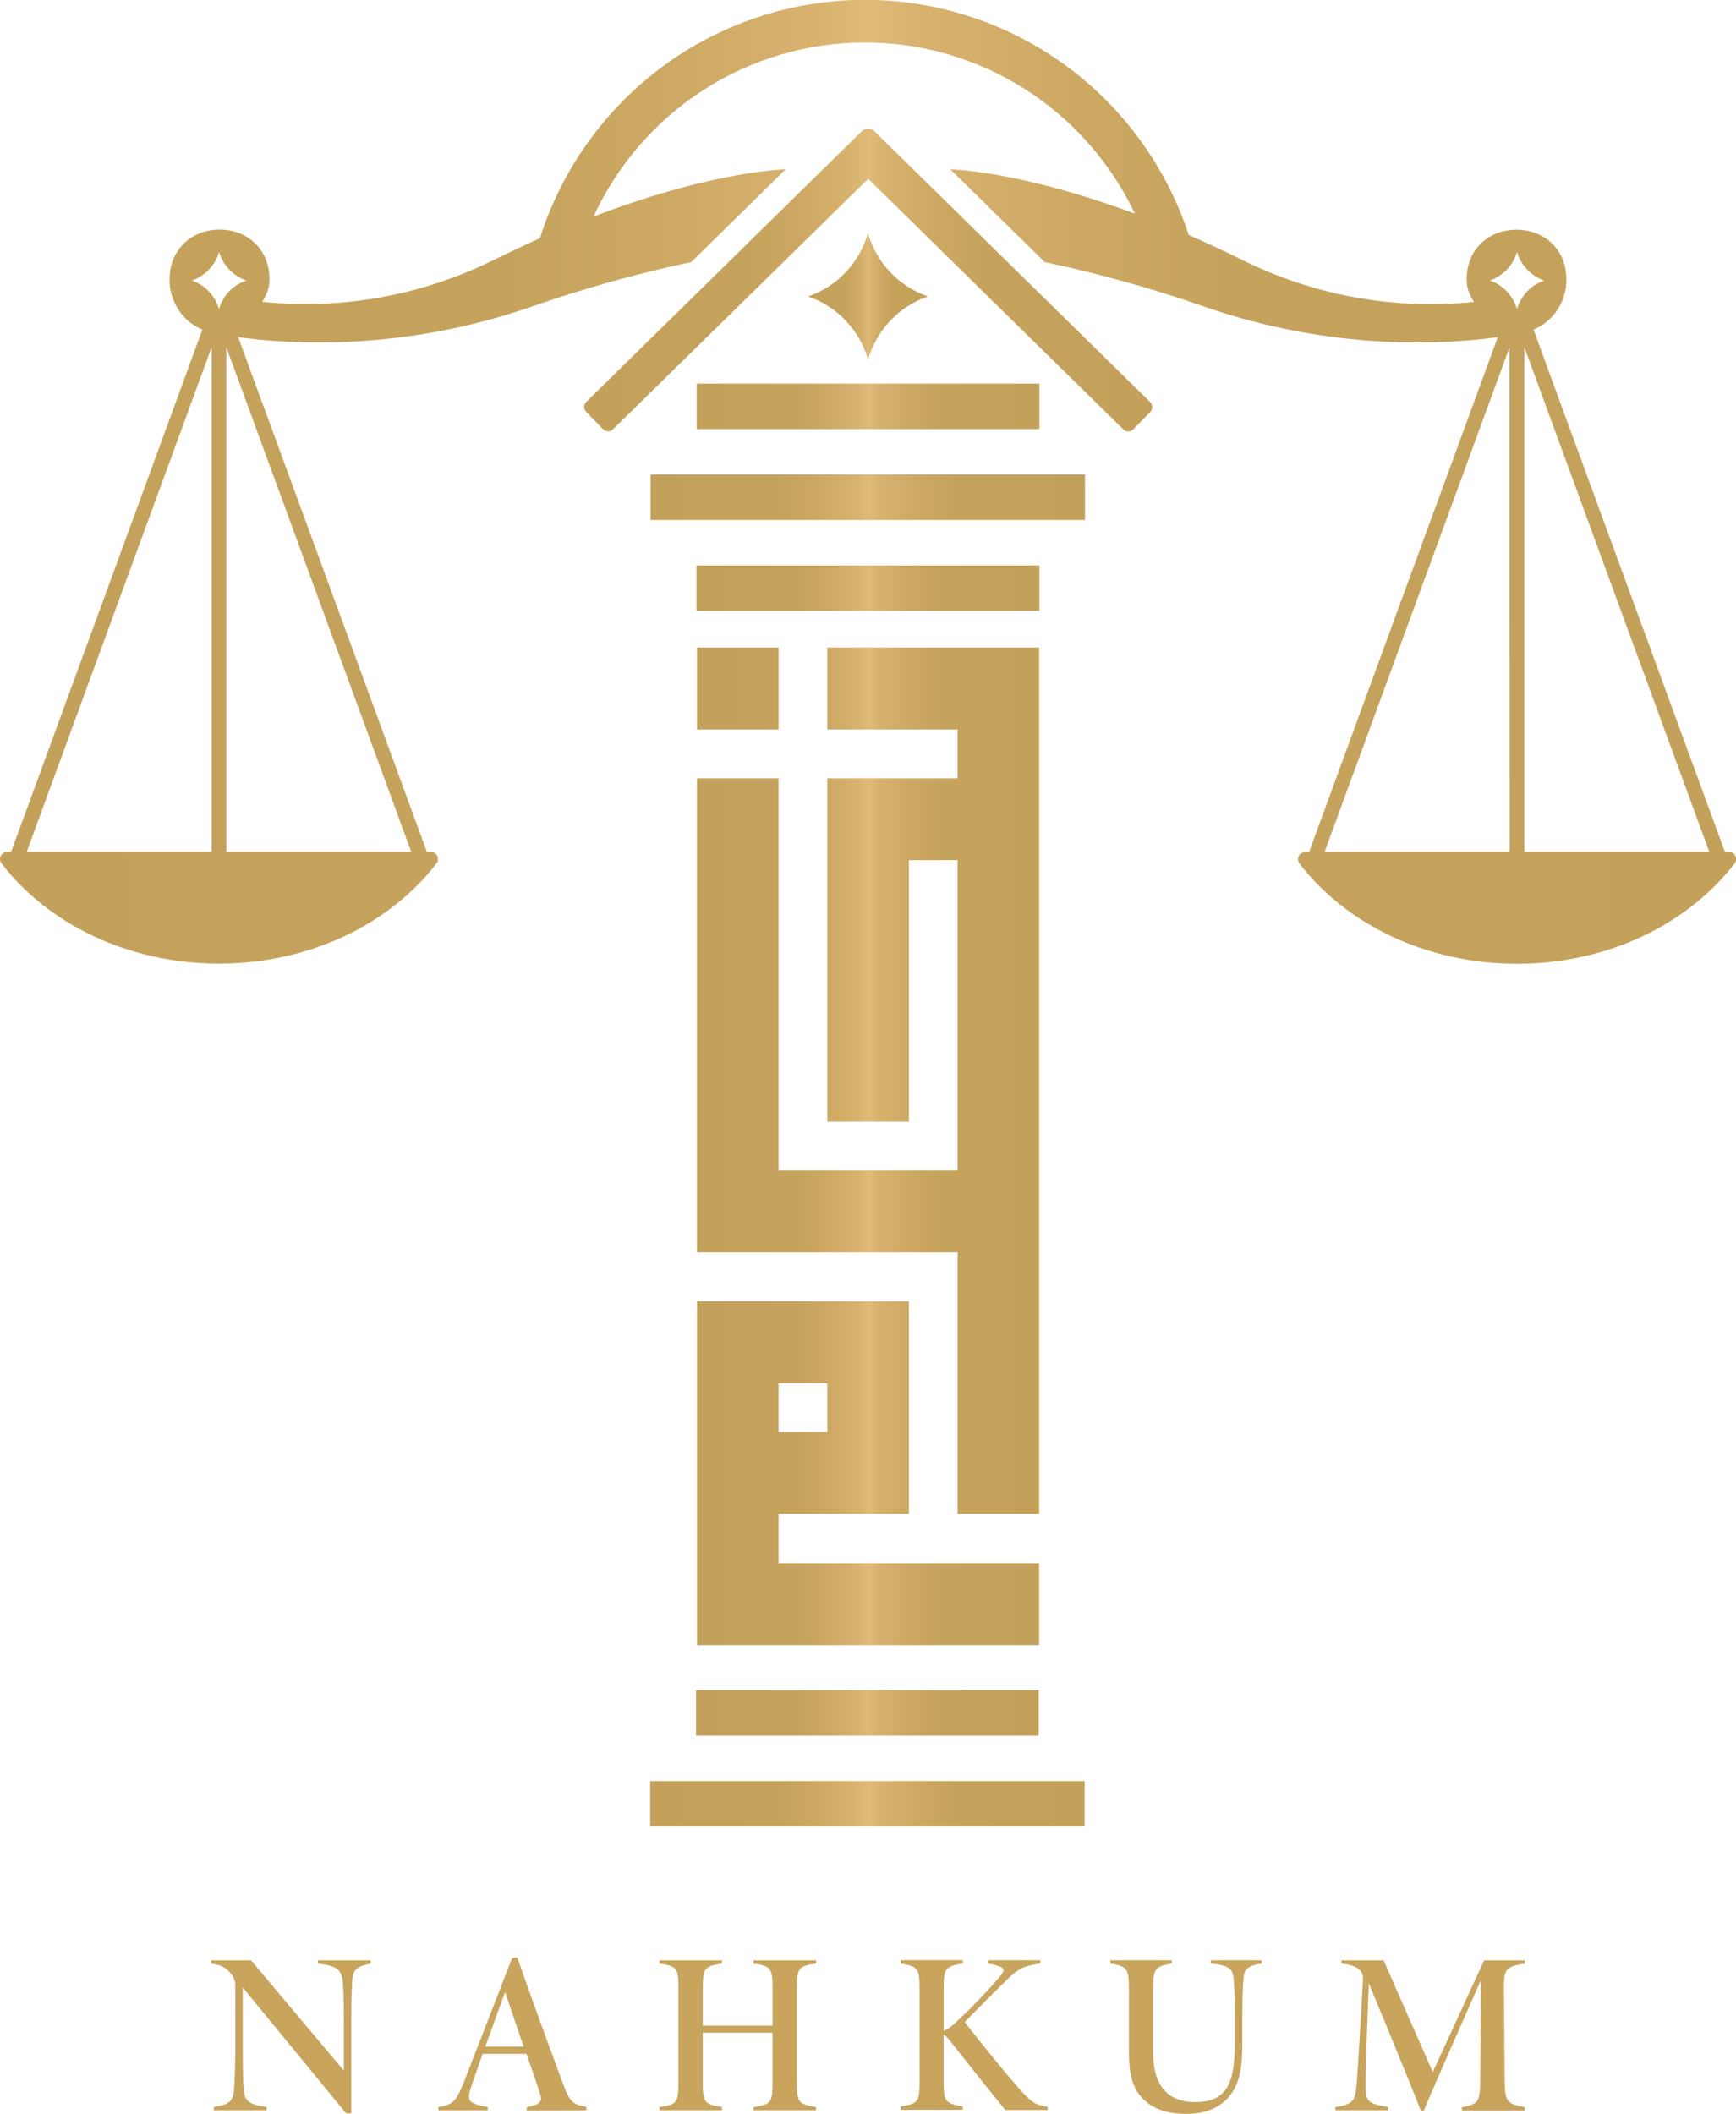 <svg width="175" height="213" viewBox="0 0 175 213" fill="none" xmlns="http://www.w3.org/2000/svg">
<g clip-path="url(#clip0_548_3582)">
<path d="M104.783 38.656H70.233V43.237H104.783V38.656Z" fill="url(#paint0_linear_548_3582)"/>
<path d="M88.114 13.194C87.953 13.033 87.735 12.943 87.508 12.943C87.281 12.943 87.063 13.033 86.902 13.194L59.09 40.5C59.024 40.566 58.972 40.644 58.937 40.73C58.901 40.816 58.883 40.908 58.883 41.001C58.883 41.094 58.901 41.187 58.937 41.273C58.972 41.359 59.024 41.437 59.09 41.503L60.8 43.253C60.865 43.319 60.943 43.372 61.029 43.408C61.114 43.444 61.206 43.462 61.3 43.462C61.392 43.462 61.484 43.444 61.57 43.408C61.656 43.372 61.734 43.319 61.799 43.253L87.518 18.017L113.239 43.269C113.305 43.335 113.383 43.387 113.469 43.423C113.554 43.459 113.646 43.477 113.739 43.477C113.832 43.477 113.924 43.459 114.01 43.423C114.096 43.387 114.173 43.335 114.239 43.269L115.948 41.519C116.014 41.453 116.066 41.375 116.102 41.289C116.137 41.203 116.156 41.111 116.156 41.017C116.156 40.924 116.137 40.832 116.102 40.746C116.066 40.66 116.014 40.582 115.948 40.516L88.114 13.194Z" fill="url(#paint1_linear_548_3582)"/>
<path d="M93.533 29.872C92.091 29.374 90.789 28.534 89.739 27.425C88.688 26.316 87.92 24.968 87.498 23.498C87.078 24.968 86.31 26.315 85.26 27.425C84.21 28.534 82.909 29.374 81.467 29.872C82.91 30.367 84.213 31.204 85.264 32.312C86.316 33.419 87.086 34.766 87.508 36.236C87.93 34.768 88.697 33.423 89.746 32.316C90.794 31.208 92.093 30.37 93.533 29.872Z" fill="url(#paint2_linear_548_3582)"/>
<path d="M174.287 85.849H173.884L154.59 33.217C155.588 32.798 156.437 32.088 157.027 31.178C157.616 30.269 157.919 29.203 157.896 28.118C157.896 25.1 155.639 23.145 152.875 23.145C150.111 23.145 147.853 25.087 147.853 28.118C147.853 29.144 148.117 29.606 148.569 30.425C140.569 31.245 132.501 29.788 125.289 26.219C123.392 25.281 121.573 24.443 119.835 23.686C117.563 16.762 113.163 10.739 107.267 6.481C101.37 2.222 94.279 -0.052 87.013 -0.016C79.747 0.02 72.68 2.364 66.825 6.681C60.97 10.997 56.63 17.064 54.426 24.009C52.921 24.682 51.349 25.42 49.711 26.222C42.502 29.782 34.44 31.234 26.447 30.412C26.899 29.593 27.16 29.118 27.16 28.105C27.16 25.087 24.902 23.133 22.141 23.133C19.381 23.133 17.094 25.1 17.094 28.118C17.071 29.203 17.374 30.269 17.964 31.178C18.553 32.088 19.402 32.798 20.4 33.217L1.116 85.849H0.713C0.58 85.849 0.451 85.885 0.338 85.955C0.225 86.025 0.134 86.124 0.075 86.243C0.016 86.362 -0.009 86.495 0.004 86.627C0.016 86.759 0.065 86.885 0.145 86.991C4.812 93.073 12.888 97.098 22.077 97.098C31.266 97.098 39.339 93.073 44.009 86.991C44.089 86.885 44.138 86.759 44.15 86.627C44.162 86.495 44.138 86.362 44.079 86.243C44.02 86.124 43.928 86.025 43.816 85.955C43.703 85.885 43.573 85.849 43.441 85.849H43.038L24.009 33.971C29.105 34.686 40.458 35.433 53.485 30.936C58.782 29.08 64.192 27.567 69.682 26.407L79.206 17.057C77.594 17.125 70.714 17.662 59.832 21.819C62.236 16.606 66.07 12.188 70.886 9.081C75.702 5.975 81.301 4.309 87.026 4.279C92.752 4.249 98.368 5.855 103.217 8.911C108.065 11.966 111.945 16.344 114.404 21.531C103.963 17.649 97.352 17.121 95.794 17.057L105.318 26.407C110.808 27.567 116.218 29.08 121.515 30.936C134.552 35.433 145.892 34.686 150.988 33.971L131.959 85.865H131.556C131.423 85.865 131.294 85.902 131.182 85.972C131.07 86.042 130.979 86.142 130.921 86.261C130.862 86.379 130.837 86.512 130.85 86.644C130.862 86.776 130.911 86.902 130.991 87.007C135.658 93.09 143.731 97.114 152.923 97.114C162.115 97.114 170.181 93.09 174.855 87.007C174.94 86.902 174.993 86.774 175.008 86.639C175.022 86.504 174.999 86.368 174.939 86.247C174.879 86.125 174.786 86.023 174.671 85.952C174.555 85.882 174.422 85.846 174.287 85.849ZM21.335 85.849H2.687L21.335 34.98V85.849ZM41.461 85.849H22.812V34.98L41.461 85.849ZM22.074 31.15C21.884 30.485 21.538 29.875 21.064 29.373C20.59 28.871 20.003 28.49 19.352 28.264C20.005 28.038 20.595 27.658 21.071 27.155C21.547 26.652 21.896 26.041 22.087 25.375C22.277 26.041 22.626 26.652 23.102 27.155C23.578 27.658 24.168 28.038 24.822 28.264C24.165 28.487 23.573 28.866 23.094 29.368C22.616 29.871 22.266 30.482 22.074 31.15ZM152.188 85.849H133.526L152.175 34.98L152.188 85.849ZM152.926 31.15C152.735 30.484 152.386 29.874 151.91 29.371C151.434 28.869 150.845 28.489 150.191 28.264C150.845 28.037 151.434 27.657 151.91 27.154C152.386 26.651 152.735 26.041 152.926 25.375C153.117 26.041 153.465 26.651 153.94 27.154C154.416 27.657 155.005 28.038 155.658 28.264C155.005 28.489 154.415 28.869 153.94 29.371C153.464 29.873 153.117 30.484 152.926 31.15ZM153.665 85.849V34.98L172.31 85.849H153.665Z" fill="url(#paint3_linear_548_3582)"/>
<path d="M104.708 170.3H70.159V174.882H104.708V170.3Z" fill="url(#paint4_linear_548_3582)"/>
<path d="M109.33 179.46H65.541V184.041H109.33V179.46Z" fill="url(#paint5_linear_548_3582)"/>
<path d="M70.208 56.974V61.555H70.233H104.783V56.974H104.757H70.208Z" fill="url(#paint6_linear_548_3582)"/>
<path d="M70.233 47.815H65.586V52.396H70.233H104.783H109.375V47.815H104.783H70.233Z" fill="url(#paint7_linear_548_3582)"/>
<path d="M91.62 152.548V131.124H70.263V165.742H104.754V157.492H78.484V152.548H91.62ZM78.484 139.374H83.396V144.295H78.484V139.374Z" fill="url(#paint8_linear_548_3582)"/>
<path d="M104.754 65.247H83.396V73.497H96.529V78.424H83.396V113.022H91.62V86.671H96.529V117.95H78.484V78.424H70.259V126.2H96.529V152.548H104.754V65.247Z" fill="url(#paint9_linear_548_3582)"/>
<path d="M78.487 65.247H70.263V73.497H78.487V65.247Z" fill="url(#paint10_linear_548_3582)"/>
<path d="M37.371 197.849C35.797 198.192 35.523 198.457 35.478 200.039C35.452 200.722 35.407 201.246 35.407 203.53V212.955H34.901L24.473 200.266V206.484C24.473 208.674 24.502 209.367 24.541 210.127C24.618 211.631 24.838 212.01 26.876 212.311V212.634H21.554V212.311C23.286 212.007 23.538 211.706 23.615 210.166C23.651 209.409 23.715 208.516 23.715 206.484V200.104C23.727 199.697 23.601 199.298 23.357 198.972C22.77 198.182 22.254 198.001 21.287 197.849V197.526H25.312L34.665 208.649V203.53C34.665 201.246 34.614 200.738 34.581 200.039C34.504 198.457 34.049 198.098 32.062 197.849V197.526H37.365L37.371 197.849Z" fill="#C8A45D"/>
<path d="M53.101 212.651V212.327C54.591 212.004 54.73 211.787 54.359 210.709C54.072 209.859 53.614 208.477 53.069 206.953H48.656C48.221 208.17 47.824 209.266 47.521 210.189C46.995 211.758 47.237 211.952 49.169 212.314V212.638H44.186V212.314C45.638 212.065 45.973 211.813 46.802 209.7L51.617 197.309L52.14 197.231C53.594 201.395 55.104 205.523 56.655 209.69C57.436 211.851 57.684 212.004 59.116 212.314V212.638L53.101 212.651ZM50.911 200.725C50.182 202.666 49.592 204.413 48.918 206.225H52.788L50.911 200.725Z" fill="#C8A45D"/>
<path d="M82.264 197.849C80.49 198.098 80.329 198.302 80.329 200.35V209.826C80.329 211.877 80.509 212.026 82.264 212.311V212.634H75.962V212.311C77.752 212.055 77.877 211.829 77.877 209.826V204.815H70.84V209.826C70.84 211.858 71.037 212.039 72.775 212.311V212.634H66.476V212.311C68.231 212.078 68.392 211.874 68.392 209.826V200.35C68.392 198.244 68.208 198.127 66.476 197.849V197.526H72.778V197.849C71.033 198.121 70.843 198.276 70.843 200.35V204.103H77.881V200.35C77.881 198.299 77.697 198.105 75.965 197.849V197.526H82.267L82.264 197.849Z" fill="#C8A45D"/>
<path d="M90.791 197.509H97.061V197.833C95.284 198.156 95.126 198.308 95.126 200.398V204.653C95.564 204.447 95.963 204.167 96.307 203.825C97.84 202.4 99.297 200.895 100.67 199.315C101.438 198.428 101.315 198.234 100.103 197.946L99.59 197.839V197.516H104.873V197.839C103.131 198.095 102.654 198.36 101.438 199.544C100.222 200.728 98.719 202.233 97.245 203.75C98.935 205.915 101.148 208.642 102.67 210.383C103.976 211.851 104.344 212.097 105.612 212.291V212.615H101.344C99.732 210.651 97.493 207.824 96.029 205.97C95.542 205.323 95.326 205.096 95.123 205.019V209.677C95.123 211.835 95.31 211.91 97.058 212.266V212.589H90.791V212.266C92.507 211.965 92.704 211.839 92.704 209.677V200.431C92.704 198.299 92.52 198.143 90.791 197.843V197.509Z" fill="#C8A45D"/>
<path d="M127.201 197.849C125.431 198.082 125.398 198.638 125.327 199.683C125.289 200.331 125.237 201.152 125.237 203.016V205.895C125.237 208.244 125.018 210.075 123.718 211.466C122.702 212.528 121.283 213 119.525 213C118.058 213 116.622 212.676 115.584 211.816C114.265 210.735 113.807 209.283 113.807 206.769V200.622C113.807 198.357 113.668 198.131 111.936 197.843V197.519H118.116V197.843C116.352 198.166 116.248 198.354 116.248 200.622V206.846C116.248 210.082 117.655 211.813 120.493 211.813C123.573 211.813 124.479 210.053 124.479 205.934V203.003C124.479 201.146 124.441 200.305 124.379 199.59C124.295 198.435 124.057 198.03 122.054 197.843V197.519H127.195L127.201 197.849Z" fill="#C8A45D"/>
<path d="M147.369 212.651V212.327C149.098 212.004 149.188 211.822 149.214 209.415L149.282 199.518C147.437 203.682 143.921 211.641 143.544 212.651H143.221C142.86 211.68 140.035 204.734 137.99 199.852C137.667 207.578 137.651 209.787 137.667 210.619C137.7 211.741 138.145 212.049 139.925 212.311V212.634H134.623V212.311C136.235 212.088 136.558 211.683 136.69 210.658C136.797 209.816 136.88 208.535 137.4 199.538C137.429 198.833 137.261 198.066 135.232 197.849V197.526H139.48L144.431 208.794L149.611 197.526H153.71V197.849C151.749 198.173 151.585 198.37 151.601 200.544L151.678 209.415C151.701 211.754 151.836 211.978 153.71 212.327V212.651H147.369Z" fill="#C8A45D"/>
</g>
<defs>
<linearGradient id="paint0_linear_548_3582" x1="70.233" y1="40.946" x2="104.783" y2="40.946" gradientUnits="userSpaceOnUse">
<stop stop-color="#C4A15B"/>
<stop offset="0.29" stop-color="#C6A35D"/>
<stop offset="0.39" stop-color="#CDA964"/>
<stop offset="0.47" stop-color="#D8B36F"/>
<stop offset="0.5" stop-color="#E0BA77"/>
<stop offset="0.53" stop-color="#D8B36F"/>
<stop offset="0.61" stop-color="#CDA964"/>
<stop offset="0.71" stop-color="#C6A35D"/>
<stop offset="1" stop-color="#C4A15B"/>
</linearGradient>
<linearGradient id="paint1_linear_548_3582" x1="58.877" y1="28.206" x2="116.139" y2="28.206" gradientUnits="userSpaceOnUse">
<stop stop-color="#C4A15B"/>
<stop offset="0.29" stop-color="#C6A35D"/>
<stop offset="0.39" stop-color="#CDA964"/>
<stop offset="0.47" stop-color="#D8B36F"/>
<stop offset="0.5" stop-color="#E0BA77"/>
<stop offset="0.53" stop-color="#D8B36F"/>
<stop offset="0.61" stop-color="#CDA964"/>
<stop offset="0.71" stop-color="#C6A35D"/>
<stop offset="1" stop-color="#C4A15B"/>
</linearGradient>
<linearGradient id="paint2_linear_548_3582" x1="81.477" y1="29.872" x2="93.543" y2="29.872" gradientUnits="userSpaceOnUse">
<stop stop-color="#C4A15B"/>
<stop offset="0.29" stop-color="#C6A35D"/>
<stop offset="0.39" stop-color="#CDA964"/>
<stop offset="0.47" stop-color="#D8B36F"/>
<stop offset="0.5" stop-color="#E0BA77"/>
<stop offset="0.53" stop-color="#D8B36F"/>
<stop offset="0.61" stop-color="#CDA964"/>
<stop offset="0.71" stop-color="#C6A35D"/>
<stop offset="1" stop-color="#C4A15B"/>
</linearGradient>
<linearGradient id="paint3_linear_548_3582" x1="-5.59916e-05" y1="48.549" x2="175" y2="48.549" gradientUnits="userSpaceOnUse">
<stop stop-color="#C4A15B"/>
<stop offset="0.29" stop-color="#C6A35D"/>
<stop offset="0.39" stop-color="#CDA964"/>
<stop offset="0.47" stop-color="#D8B36F"/>
<stop offset="0.5" stop-color="#E0BA77"/>
<stop offset="0.53" stop-color="#D8B36F"/>
<stop offset="0.61" stop-color="#CDA964"/>
<stop offset="0.71" stop-color="#C6A35D"/>
<stop offset="1" stop-color="#C4A15B"/>
</linearGradient>
<linearGradient id="paint4_linear_548_3582" x1="70.159" y1="172.591" x2="104.708" y2="172.591" gradientUnits="userSpaceOnUse">
<stop stop-color="#C4A15B"/>
<stop offset="0.29" stop-color="#C6A35D"/>
<stop offset="0.39" stop-color="#CDA964"/>
<stop offset="0.47" stop-color="#D8B36F"/>
<stop offset="0.5" stop-color="#E0BA77"/>
<stop offset="0.53" stop-color="#D8B36F"/>
<stop offset="0.61" stop-color="#CDA964"/>
<stop offset="0.71" stop-color="#C6A35D"/>
<stop offset="1" stop-color="#C4A15B"/>
</linearGradient>
<linearGradient id="paint5_linear_548_3582" x1="65.541" y1="181.75" x2="109.33" y2="181.75" gradientUnits="userSpaceOnUse">
<stop stop-color="#C4A15B"/>
<stop offset="0.29" stop-color="#C6A35D"/>
<stop offset="0.39" stop-color="#CDA964"/>
<stop offset="0.47" stop-color="#D8B36F"/>
<stop offset="0.5" stop-color="#E0BA77"/>
<stop offset="0.53" stop-color="#D8B36F"/>
<stop offset="0.61" stop-color="#CDA964"/>
<stop offset="0.71" stop-color="#C6A35D"/>
<stop offset="1" stop-color="#C4A15B"/>
</linearGradient>
<linearGradient id="paint6_linear_548_3582" x1="70.204" y1="59.264" x2="104.783" y2="59.264" gradientUnits="userSpaceOnUse">
<stop stop-color="#C4A15B"/>
<stop offset="0.29" stop-color="#C6A35D"/>
<stop offset="0.39" stop-color="#CDA964"/>
<stop offset="0.47" stop-color="#D8B36F"/>
<stop offset="0.5" stop-color="#E0BA77"/>
<stop offset="0.53" stop-color="#D8B36F"/>
<stop offset="0.61" stop-color="#CDA964"/>
<stop offset="0.71" stop-color="#C6A35D"/>
<stop offset="1" stop-color="#C4A15B"/>
</linearGradient>
<linearGradient id="paint7_linear_548_3582" x1="65.586" y1="50.105" x2="109.375" y2="50.105" gradientUnits="userSpaceOnUse">
<stop stop-color="#C4A15B"/>
<stop offset="0.29" stop-color="#C6A35D"/>
<stop offset="0.39" stop-color="#CDA964"/>
<stop offset="0.47" stop-color="#D8B36F"/>
<stop offset="0.5" stop-color="#E0BA77"/>
<stop offset="0.53" stop-color="#D8B36F"/>
<stop offset="0.61" stop-color="#CDA964"/>
<stop offset="0.71" stop-color="#C6A35D"/>
<stop offset="1" stop-color="#C4A15B"/>
</linearGradient>
<linearGradient id="paint8_linear_548_3582" x1="70.263" y1="148.426" x2="104.754" y2="148.426" gradientUnits="userSpaceOnUse">
<stop stop-color="#C4A15B"/>
<stop offset="0.29" stop-color="#C6A35D"/>
<stop offset="0.39" stop-color="#CDA964"/>
<stop offset="0.47" stop-color="#D8B36F"/>
<stop offset="0.5" stop-color="#E0BA77"/>
<stop offset="0.53" stop-color="#D8B36F"/>
<stop offset="0.61" stop-color="#CDA964"/>
<stop offset="0.71" stop-color="#C6A35D"/>
<stop offset="1" stop-color="#C4A15B"/>
</linearGradient>
<linearGradient id="paint9_linear_548_3582" x1="70.263" y1="108.897" x2="104.754" y2="108.897" gradientUnits="userSpaceOnUse">
<stop stop-color="#C4A15B"/>
<stop offset="0.29" stop-color="#C6A35D"/>
<stop offset="0.39" stop-color="#CDA964"/>
<stop offset="0.47" stop-color="#D8B36F"/>
<stop offset="0.5" stop-color="#E0BA77"/>
<stop offset="0.53" stop-color="#D8B36F"/>
<stop offset="0.61" stop-color="#CDA964"/>
<stop offset="0.71" stop-color="#C6A35D"/>
<stop offset="1" stop-color="#C4A15B"/>
</linearGradient>
<linearGradient id="paint10_linear_548_3582" x1="73.223" y1="69.378" x2="91.34" y2="69.294" gradientUnits="userSpaceOnUse">
<stop stop-color="#C4A15B"/>
<stop offset="0.29" stop-color="#C6A35D"/>
<stop offset="0.39" stop-color="#CDA964"/>
<stop offset="0.47" stop-color="#D8B36F"/>
<stop offset="0.5" stop-color="#E0BA77"/>
<stop offset="0.53" stop-color="#D8B36F"/>
<stop offset="0.61" stop-color="#CDA964"/>
<stop offset="0.71" stop-color="#C6A35D"/>
<stop offset="1" stop-color="#C4A15B"/>
</linearGradient>
<clipPath id="clip0_548_3582">
<rect width="175" height="213" fill="white"/>
</clipPath>
</defs>
</svg>
